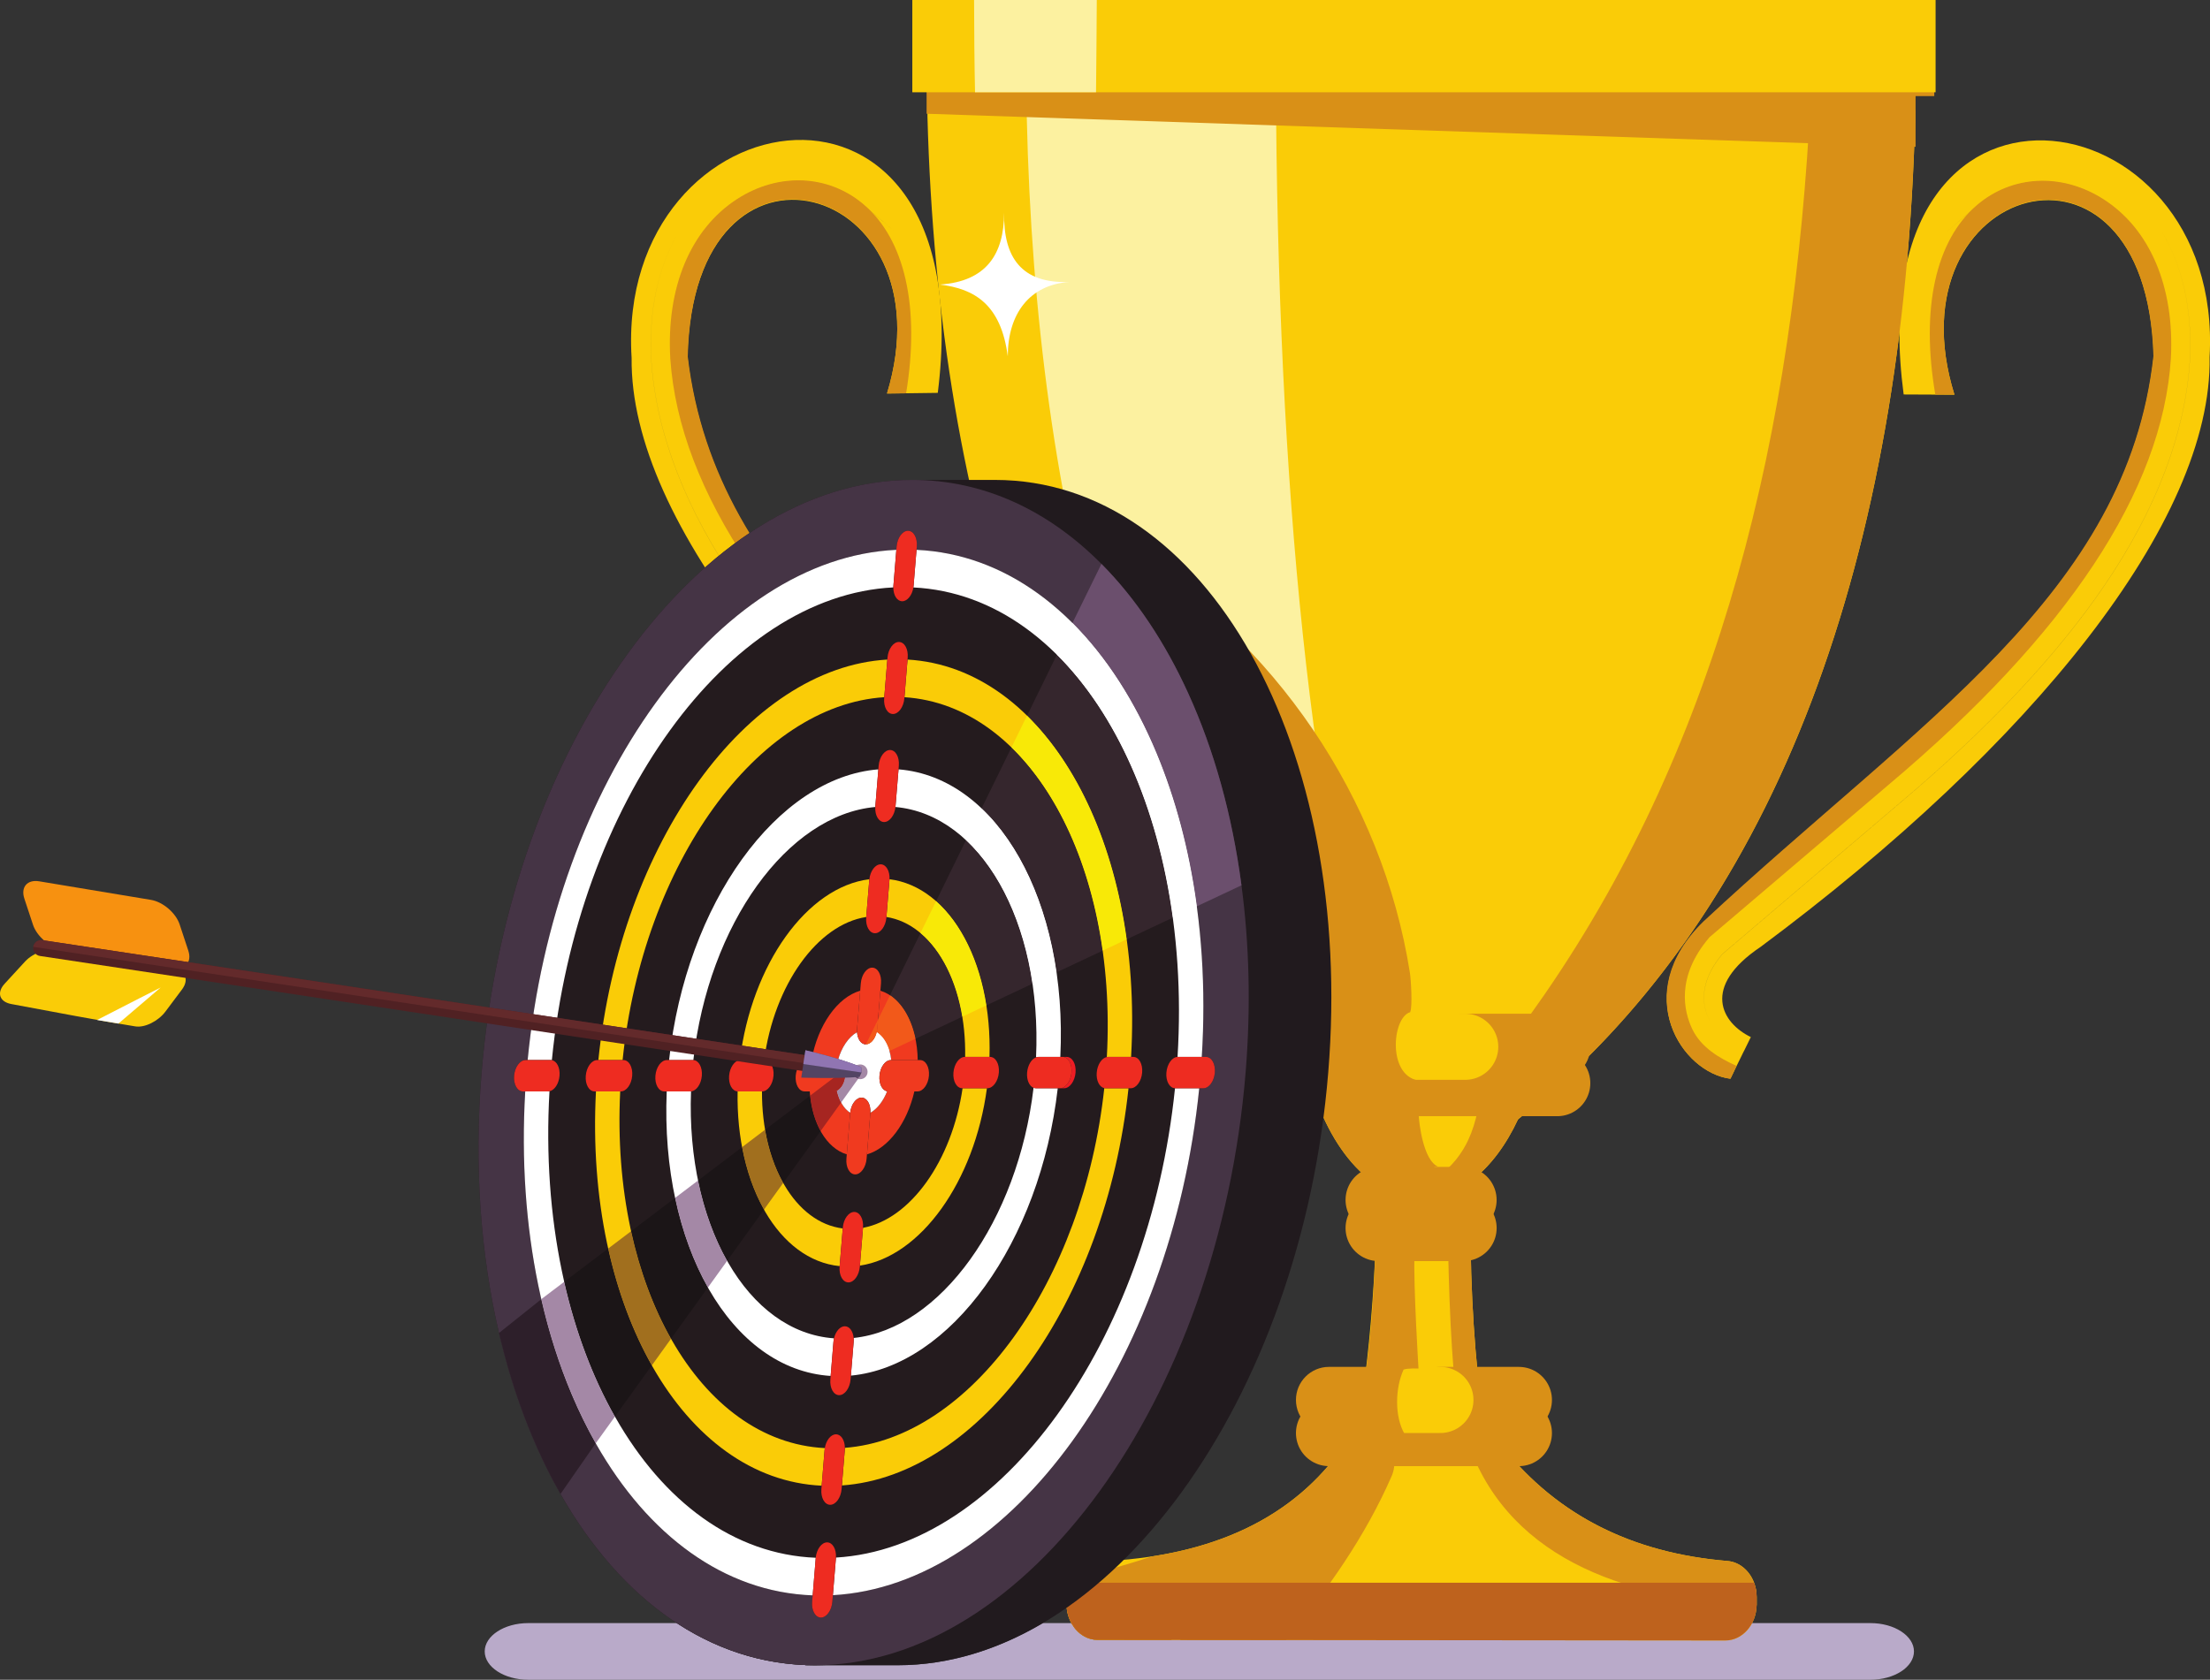 <?xml version="1.0" encoding="UTF-8"?> <!-- Created with Inkscape (http://www.inkscape.org/) --> <svg xmlns="http://www.w3.org/2000/svg" xmlns:cc="http://creativecommons.org/ns#" xmlns:dc="http://purl.org/dc/elements/1.1/" xmlns:rdf="http://www.w3.org/1999/02/22-rdf-syntax-ns#" width="1e3" height="760.29" version="1.1" viewBox="0 0 1e3 760.29" xml:space="preserve"><rect x="0" y="0" width="1e3" height="760.29" fill="#333333" stroke="none"/><defs><clipPath id="clipPath144"><path d="m2479.9 2446.2c-0.02 0.04-0.03 0.08-0.05 0.12 0.03-0.08 0.02-0.04 0.05-0.12m-0.24 0.57c-40.21 95.19-73.33 198.52-98.53 308.42h0.02c25.18-109.88 58.31-213.21 98.51-308.42"></path></clipPath></defs><g transform="matrix(1.395 0 0 -1.395 -87.25 972.39)"><g transform="scale(.1)"><path d="m6692.7 1520.5h-4354c-77.57 0-141.03 41.34-141.03 91.88s63.46 91.89 141.03 91.89h481.87c35.17-23 71.39-43.26 108.68-60.7 0.02-0.01 0.04-0.02 0.06-0.02 0.22-0.11 0.47-0.22 0.69-0.33 0.09-0.04 0.2-0.09 0.29-0.13 0.15-0.07 0.32-0.15 0.47-0.22 0.16-0.08 0.35-0.16 0.52-0.24 0.07-0.03 0.16-0.07 0.23-0.11 0.24-0.11 0.51-0.24 0.75-0.35h0.01c95.73-44.32 198.14-69.86 305.71-73.99l-0.05-0.59h299.29c162.43 0 321.49 48.49 470.86 136.68h92.57c1.12-2.04 2.3-4.03 3.52-5.98 10.37 1.93 20.74 3.91 31.1 5.98h4.8c-11.45-2.88-22.96-5.57-34.5-8.16 18.5-28.07 47.57-46.26 80.43-46.33l236.42-0.23c22.01 10.1 43.79 20.67 65.27 31.81-11.28-10.81-22.82-21.33-34.39-31.84l343.3-0.33c15.12 18.23 30.07 36.58 44.82 55.08h1851.2c77.57 0 141.04-41.35 141.04-91.89s-63.47-91.88-141.04-91.88" fill="#b9aac9"></path><path d="m6211.6 3874.6 576.01 490.53c285.49 240.52 508.76 477.91 663.51 705.47 169.11 248.7 262.45 494.44 277.4 730.41 8.69 163.27-23.92 307.62-92.07 419.84 68.23-112.25 100.88-256.67 92.19-420.04-14.96-235.98-108.29-481.71-277.4-730.41-154.75-227.56-378.02-464.95-663.51-705.47l-576-490.53c-59.61-71.24-74.61-143.82-43.35-210 2.99-6.32 6.3-12.42 9.89-18.28-3.64 5.93-6.99 12.09-10.01 18.48-31.26 66.18-16.26 138.76 43.34 210zm827.66 2429c113.81 97 274 104.82 408.09 19.91 57.22-36.24 104.29-85.44 140.11-145.05-35.81 59.52-82.83 108.65-139.99 144.85-134.09 84.91-294.28 77.09-408.09-19.91-135.27-115.28-135.39-115.08-0.12 0.2zm-800.9-2833 13.18 26.9c-49.23 21.96-95.14 61.48-124.82 111.23 29.68-49.66 75.53-89.1 124.7-111.03l30.47 62.21 0.18-0.08 22.46 45.85c-94.22 45.6-162.77 162.38 32.17 292.98 877.89 653.01 1465.5 1380.7 1455.9 1913.8 48.73 863.89-1147.1 1050-992.35-121.8l164.71-0.74c-213.03 683.6 624.29 935.47 646.43 123.16-86.04-772.33-761.35-1183.8-1459.9-1834.6-239.56-234.05-70.18-488.54 86.89-507.86" fill="#facc07"></path><path d="m6150.5 3980.5c698.59 650.82 1373.9 1062.3 1459.9 1834.6-22.14 812.31-858.54 558.59-645.51-125.01l-61.98-0.02c-47.45 277.89 0.2 500.12 135.47 615.4 113.81 97.01 274 104.82 408.09 19.91 152.51-96.57 232.89-285.28 220.53-517.73-27.19-428.75-335.42-894.43-916.1-1383.7l-580.11-494.01-1.71-2.03c-108.72-128.12-81.12-240.06-55-295.38 28.33-59.98 87.84-95.2 144.07-120.28l-19.76-41.91c-157.06 19.32-327.48 276.06-87.93 510.12" fill="#d99017"></path><path d="m4312.2 3675.4c-2.98-6.42-6.29-12.61-9.89-18.57 3.55 5.9 6.83 12.02 9.77 18.36 30.84 66.45 15.38 138.9-44.68 209.63l-579.12 485.56c-287.02 238.06-511.8 473.52-668 699.75-170.69 247.24-265.6 492.16-282.06 728-9.73 163.29 22 307.99 89.51 420.83-67.43-112.81-99.12-257.44-89.39-420.63 16.46-235.84 111.37-480.76 282.06-728 156.2-226.23 380.98-461.69 667.99-699.75l579.13-485.56c60.06-70.73 75.52-143.17 44.68-209.62m-887.94 2631.2c-114.43 96.02-274.67 102.45-408.21 16.39-56.93-36.68-103.64-86.22-139.06-146.05 35.44 59.92 82.19 109.53 139.18 146.25 133.54 86.06 293.78 79.63 408.21-16.39 135.99-114.12 135.88-114.32-0.12-0.2m902.73-2317.3c-702.72 644.79-1380.6 1050.4-1471.6 1822 16.95 812.48 855.86 567.81 647.2-117.6l164.7 2.16c147.3 1173.2-1047.3 976.71-993.09 113.26-6.17-533.19 586.05-1255.8 1468.1-1901.2 195.76-128.92 127.96-246.29 34.03-292.7l22.75-45.66 0.18 0.08 30.87-61.93c49.03 22.34 94.62 62.17 123.99 112.09-29.36-50.01-75.02-89.92-124.11-112.3l13.35-26.79c156.94 20.67 324.69 276.61 83.65 508.6" fill="#facc07"></path><path d="m4327.9 3991.4c-702.72 644.79-1380.6 1050.4-1471.6 1822 16.95 812.48 854.95 565.95 646.29-119.45l61.98 0.51c45.67 278.29-3.4 500.1-139.39 614.22-114.43 96.02-274.67 102.46-408.22 16.39-151.89-97.88-231.06-287.27-217.21-519.61 29.92-428.51 341.12-891.52 924.91-1375.7l583.24-489.02 1.73-2c109.54-127.19 82.65-239.36 56.88-294.91-27.94-60.21-87.23-95.94-143.29-121.51l20.02-41.74c156.94 20.67 325.71 278.87 84.67 510.86" fill="#d99017"></path><path d="m3633.7 6594.1c35.18-1314.3 401.19-2403.2 1121.9-3090.6 40.45-38.74 82.12-76.19 124.92-112.07 9.18-7.93 18.48-15.6 27.78-23.27 35.63-29.25 71.93-57.73 109.12-85.17 0.34-3.37 0.79-6.75 1.23-10.13h456.98c0.34 3.51 0.79 6.89 1.12 10.13 9.97 7.42 19.83 14.83 29.69 22.37 14.45 11.05 28.91 22.23 43.14 33.67 8.06 6.38 16.13 12.88 24.08 19.5 828.48 673.35 1227.9 1824.6 1264.1 3235.5 0.56 23.66-4.81 45.89-14.79 64.61-17.81 33.67-49.85 56.3-86.49 56.3h-3001.3c-36.75 0-68.79-22.63-86.49-56.3-9.97-18.72-15.46-40.95-14.9-64.61" fill="#facc07"></path><path d="m6323.4 1788.5v-25.8c-1.2-63.6-46.1-114.8-101.4-114.8l-2036 1.9c-56 0.1-101.3 52.7-101.3 117.7v19.1c0 17.3 3.2 33.8 9.1 48.6 15.6 39.7 49.7 67.5 89.7 68.9 379.1 14.2 641.2 145 801.7 376.9 1.2 1.7 2.5 3.39 3.6 5.1 7.8 11.3 15.3 22.89 22.5 34.7 1.1 1.7 2.2 3.39 3.3 5.2 6.8 1.6 15 29.8 23.4 75.79 1 5.61 2 11.31 3 17.4 1.8 10.81 3.6 22.41 5.4 34.6 18.3 124.31 36.1 318.81 41.2 488.61 1.6 49.09 1.9 96.2 1.1 138.89-0.3 16.91-0.9 33-1.7 48.31-0.3 6-0.6 11.69-1 17.4-4.4 68.2 42.3 125.9 101.1 125.9h114.1c27.3 0 51.8-12.4 69.8-32.4 21.8-23.9 34.2-58.71 31.1-96.31l-0.1-1.29c-1.3-14.6-2.3-29.9-3.2-45.8-0.2-5.41-0.5-11-0.8-16.8-8.6-194.1 7.4-469.4 27.6-626.51 1.6-12.3 3.1-23.89 4.8-34.6 0.9-6.09 1.8-11.89 2.7-17.4 8.2-48.99 16.6-76.09 24-69.29 3-4.3 6-8.6 9.2-12.9 4.5-6.2 8.9-12.4 13.5-18.4 5.4-7.21 10.8-14.2 16.4-21.1 181.5-229.7 428.8-349.1 732.6-374.3 38.9-3.2 71.6-31.41 86.2-70.6 5.4-14.3 8.4-30.1 8.4-46.7" fill="#facc07"></path><path d="m5090.6 3164.7c44.87 4.89 90.81 2.06 135.59-0.7 52.01-3.2 103.83-7.68 155.9-9.14 10.38-0.29 19.96-1.7 29.12-3.84-3.13-2.6-6.21-5.39-9.4-7.84-1.23-14.57-2.24-29.91-3.13-45.77-25.77-19.89-52.99-35.1-81.34-45.5-27.45-10.01-55.9-15.21-85.03-15.21-50.75 0-99.15 15.85-143.74 44.85-0.33 16.9-0.89 33.02-1.68 48.37-1.98 1.31-3.91 2.77-5.87 4.15 4.07 9.31 7.38 19.46 9.58 30.63" fill="#d99017"></path><path d="m4837.2 3747.7c0-141.07 26.22-271.86 71.03-379.51 44.03-106.22 106.1-189.82 178.81-238.58 45.82-30.81 95.78-47.71 148.21-47.71 29.13 0 57.59 5.2 85.04 15.21 28.45 10.4 55.79 25.74 81.67 45.76 58.14 44.86 108.67 112.6 147.55 196.19 42.01 89.97 70.35 198.41 80.1 316.85 2.35 27.95 3.58 56.29 3.81 85.15v6.64c0 367.81-178.25 665.93-398.17 665.93-210.73 0-383.26-273.94-397.15-620.69-0.56-14.95-0.9-30.03-0.9-45.24" fill="#facc07"></path><path d="m5173.6 3368.2c-2.98 7.67-5.96 15.34-8.91 23.27-13.73 35.88-27.1 73.33-40.08 112.07-231.23 687.38-348.66 1776.2-359.95 3090.6-0.18 23.66 1.59 45.89 4.79 64.61 5.67 33.67 15.95 56.3 27.74 56.3h-757.67c-30.34 0-56.8-22.63-71.42-56.3-8.23-18.72-12.76-40.95-12.3-64.61 29.05-1314.3 331.28-2403.2 926.4-3090.6 33.39-38.74 67.81-76.19 103.15-112.07 7.58-7.93 15.26-15.6 22.94-23.27 29.42-29.25 59.39-57.73 90.1-85.17 0.28-3.37 0.65-6.75 1.02-10.13h109.6c-0.14 3.38-0.29 6.76-0.4 10.13-11.93 27.44-23.58 55.92-35.01 85.17" fill="#fcf1a0"></path><path d="m5319.9 3177.6c0.11-27.05 0.22-53.96 0.45-80.48 1.56-244.17 8.51-466.49 26.44-643.31 0.33-3.65 0.78-7.28 1.12-10.79 68.34-7.41 86.82-88.02 44.47-123.52-3.58-2.99-7.73-5.72-12.32-8.06 120.77-384.32 497.31-531.37 943.42-548.79v25.88c0 61.88-41.45 112.85-94.66 117.27-312.91 26-565.99 151.85-748.94 395.37-4.59 5.98-9.07 12.23-13.55 18.46 11.42 0.27 22.07 4.55 30.8 11.57 15.35 12.1 25.32 32.38 25.32 55.52 0 18.59-6.49 35.23-16.91 47.45-10.53 12.1-24.88 19.64-40.9 19.64h-38.98c-20.17 157.06-36.19 432.42-27.56 626.53 1.01 21.98 2.24 42.91 3.92 62.54 58.14 44.86 108.67 112.6 147.55 196.19 844.83 670.62 1251.6 1830.5 1288.1 3255 0.56 23.66-4.81 45.89-14.79 64.61h76.64v299.68h-391.56c-1.45-67.09-3.69-176.81-6.61-243.38-0.67-18.72-1.56-37.58-2.46-56.3-53.11-1089.3-291.4-2086.7-865.45-2917.6-62.18-90.22-128.39-178.37-198.75-264.44-8.29-77.88-19.38-145.49-46.27-203.73-5.15-11.19-10.87-21.85-17.36-32.38-13.56-22.36-30.36-43.42-51.2-62.92" fill="#d99017"></path><g fill="none" stroke-linecap="round" stroke-miterlimit="10" stroke-width="214.51"><path d="m4936.3 2320.8h615.85" stroke="#d99017"></path><path d="m5297.7 2428.3h254.46" stroke="#d99017"></path><path d="m5093.2 2428.3h204.41" stroke="#facc07"></path></g><path d="m5016.6 2321.1h-80.3c-59.23 0-107.25 48.02-107.25 107.25 0 59.24 48.02 107.26 107.25 107.26h145.31c59.23 0 42.25-48.02 42.25-107.26 0-59.23-48.02-107.25-107.26-107.25" fill="#d99017"></path><g fill="none" stroke-linecap="round" stroke-miterlimit="10" stroke-width="214.51"><g stroke="#d99017"><path d="m5097.2 2986.1h275.58"></path><path d="m5199.9 3077.2h172.81"></path><path d="m5097.2 3077.2h39.43"></path><path d="m4804.3 3456.2h872.33"></path><path d="m5378.1 3574.2h298.52"></path></g><path d="m4804.3 3574.2h573.81" stroke="#facc07"></path></g><path d="m3631 6601.5 3207.9-107.26v185.93h-3207.9v-78.67" fill="#d99017"></path><path d="m3584.7 6970.7v-299.55h3319.1v299.55h-3319.1" fill="#facc07"></path><path d="m3785 6970.7c0.11-87.24 1.23-215.69 3.13-299.55h392.45c1.01 83.72 1.91 212.18 2.47 299.55h-398.05" fill="#fcf1a0"></path><path d="m4796.6 1649.2c135.34 163.18 257.49 336.48 342.79 531.79 16.33 37.39 10.7 80.08-26.91 102.61-2.55 1.53-5.3 2.81-8.13 3.98 2.78 5.23 5.6 10.42 8.31 15.7 2.63 5.12 4.6 10.21 6.05 15.23h62.4c-32.49 56.18-30.4 148.28-2.88 208.33 13.96 5.03 48.34 3.34 48.34 3.34s-16.51 263.56-13.2 371.41c0.87 0.14 1.68 0.25 2.59 0.41 3.58 1.51 7.16 3.02 10.75 4.53 1.2 0.65 2.17 1.55 3.26 2.32 4.78-4.97 4.42-0.2 4.37 4.58-0.05 4.6 0.18 9.21 5.56 5.08 45.91-35.25 111.28 5.84 65.92 40.66-70.24 53.93-76.26 151.14-29.16 222.15 0.84 1.27 1.55 2.53 2.25 3.79h11.34c-48.24 20.09-61.98 141.79-62.98 167.49-0.87 21.59 28.58 109.84 7.02 111.31-109.81 7.52-94.81 205.02-34.81 222.52 8.2 18 2.55 106.25-0.75 127.55-89.2 566.69-439.9 1080.1-930.5 1375.8-93.9 56.69-179.5-90.3-85.8-146.7 214.4-129.31 397.4-302.7 539.6-504.71-29.2 7.01-63.9-2.5-83.8-22.39-35.9-35.9-28.2-83.8 0-120.2 150.5-194.4 209.2-442.8 263.6-678.31-17.2-11.29-30-28.99-38-49.39-16.5-42.5-16.4-87.9-3.5-131.3 3.6-12 9.1-21.91 15.7-30.11-13-19.89-17.2-45.6-12.7-70.99 0.7-4.01 1.6-7.91 2.4-11.9-4.28-2.73-8.24-5.97-11.99-9.52 8.88-7.65 17.77-15.29 26.75-22.81 9.18-7.93 18.48-15.6 27.78-23.27 43.98-106.11 105.97-189.64 178.58-238.42 0.78-15.31 1.34-31.39 1.67-48.25l0.23-0.14v-0.14c0.79-42.64 0.45-89.71-1.12-138.85-4.52-149.32-13.53-282.56-29.4-405.54-0.78-6.05-6.79-47.17-7.58-52.99-1.41-10.41-2.82-20.44-4.24-30.06-1.8-12.22-3.59-23.79-5.38-34.59-1.01-6.1-2.02-11.83-3.02-17.42-8.41-46.02-16.59-74.24-23.42-75.8-1.01-1.82-2.13-3.51-3.25-5.2-7.17-11.83-14.68-23.4-22.52-34.71-1.12-1.69-2.35-3.38-3.58-5.07-134.01-193.61-338.81-316.67-623.32-360.33-85.5-28.75-172.86-52.58-261.05-70.63-10.2-18.3-16.15-40.06-16.15-63.49v-19.11c0-25.89 7.27-49.73 19.45-69.14 17.99 3.35 35.97 6.85 53.91 10.66-17.38-4.7-34.91-8.89-52.51-12.84 18.5-28.07 47.57-46.26 80.43-46.33l236.42-0.23c22.01 10.1 43.79 20.67 65.27 31.81-11.28-10.81-22.82-21.33-34.39-31.84l343.3-0.33" fill="#d99017"></path><path d="m6323.4 1788.5v-25.8c-1.2-63.6-46.1-114.8-101.4-114.8l-2036 1.9c-56 0.1-101.3 52.7-101.3 117.7v19.1c0 17.3 3.2 33.8 9.1 48.6h2221.2c5.4-14.3 8.4-30.1 8.4-46.7" fill="#be621d"></path><path d="m3882.5 6280.2c-2.73-143.87 55.33-230.44 211.53-224.52-128.32-8.79-199.69-102.45-199.69-241.37-21.9 168.37-107.56 219.3-220.19 232.95 151.31 10.19 207.96 99.4 208.35 232.94" fill="#fff"></path><path d="m3212.3 3538.8c-19.01 3.36 326.96-132.81 326.96-132.81s-343.61-77.92-335.42-78.05l8.46 210.86" fill="#100f0d"></path><path d="m3852.4 5413.4h-271l-343.51-3845.8h299.29c684.29 0 1309.6 860.93 1396.6 1922.9 87.04 1062-397.14 1922.9-1081.4 1922.9" fill="#211a1e"></path><path d="m3584.2 5413.4c-684.29 0-1309.6-860.93-1396.6-1922.9-87.05-1062 397.13-1922.9 1081.4-1922.9s1309.6 860.93 1396.6 1922.9c87.04 1062-397.14 1922.9-1081.4 1922.9" fill="#241b1e"></path><path d="m4565.9 3490.6c-2.29-28.01-18.85-50.82-36.91-50.82h-13.78c-90.11-891.94-611.86-1613.3-1188.2-1644.9l-1.83-21.7c-2.28-28.02-18.85-50.82-36.91-50.82-18.05 0-30.9 22.8-28.62 50.82l1.72 21.04c-289.01 10.61-535.97 197.25-703.68 493.44-76.59 135.07-136.61 293.04-176.62 467.57-47.04 205.26-66.35 433.41-52.15 674.22h-7.26c-18.16 0-30.92 22.71-28.63 50.83 2.29 28.01 18.85 50.82 36.91 50.82h6.98c87.37 900.04 614.63 1628.8 1195.9 1655.4l0.97 11.18c2.28 27.92 18.75 50.73 36.9 50.73 18.06 0 30.82-22.81 28.54-50.73l-0.88-11.18c190.67-8.75 362.87-94.29 505.79-237.27 98.84-98.86 183.68-225.27 250.98-372.9 73-159.92 125.27-344.79 152.41-546.41 20.75-154.24 26.8-318.35 16.1-488.6h13.68c18.06 0 30.91-22.72 28.63-50.74m86.41 607.48c-30.34 229.83-89.52 440.29-172.41 622.37-75.52 166.25-170.79 308.76-281.83 420.56-171.77 172.95-381.27 272.46-613.89 272.46-684.27 0-1309.6-860.95-1396.6-1922.9-24.81-303.17-3.16-589.97 56.44-844.93 45.56-195.01 113.25-371.41 199.44-522.39 195.59-343.49 485.86-555.63 825.53-555.63 684.27 0 1309.6 860.95 1396.7 1923 17.39 212.33 12.02 416.56-13.37 607.48" fill="#453445"></path><path d="m3588.1 5064.5c-3.99-25.25-19.44-44.79-36.18-44.79-16.79 0-28.99 19.54-28.84 44.79-538.09-26.36-1025.8-700.85-1107.6-1533.8 16.1-2.88 27-24.42 24.86-50.47-2.12-25.91-16.32-47.24-32.71-50.4-47.51-826.96 331-1492.6 863.78-1513.6 2.53 27.67 18.95 50.05 36.89 50.05 17.74 0 30.43-22.04 28.67-49.4 533.11 31.56 1015.2 698.22 1099.7 1522.9-17.72 0.52-30.22 23.11-27.95 50.79 2.27 27.77 18.47 50.28 36.27 50.79 50.87 828.15-325.35 1497.1-856.92 1523.2m-84.43-234.03 0.52 6.33c2.31 28.09 18.8 50.8 36.9 50.8 18.05 0 30.88-22.71 28.57-50.8l-0.51-6.33c448.37-26.1 765.52-590.05 725.08-1289.2h7.39c18.05 0 30.88-22.71 28.57-50.8-2.29-28.01-18.85-50.8-36.9-50.8h-7.38c-73.8-695.66-479.76-1257.5-929.72-1288.8l-0.98-11.97c-2.3-28.01-18.85-50.8-36.9-50.8-18.1 0-30.92 22.79-28.62 50.8l0.92 11.21c-449.57 20.94-769.07 581.55-732.15 1279.3h-4.4c-18.05 0-30.88 22.72-28.57 50.81 2.29 28.01 18.85 50.8 36.89 50.8h3.91c71.21 703.88 482.54 1273.2 937.38 1299.5" fill="#241b1e"></path><path d="m3598.3 5186.5-9.5-115.94c-0.17-2.03-0.41-4.04-0.72-6.01 531.57-26.16 907.79-695.09 856.92-1523.2l0.63 0.01h77.96c56.31 895.29-350.55 1618.8-925.29 1645.2m-65.47 0c-581.31-26.6-1108.5-755.43-1195.9-1655.4h74.88c1.27 0 2.5-0.11 3.71-0.33 81.81 832.98 569.49 1507.5 1107.6 1533.8 0.02 1.97 0.1 3.98 0.27 6.01l9.5 115.94m903.85-1746.8c-84.53-824.65-566.6-1491.3-1099.7-1522.9l-0.1-1.4-9.89-120.66c576.41 31.66 1098.2 753.01 1188.3 1644.9h-77.96l-0.62 0.01m-2029-9.88c-1.38-0.27-2.78-0.41-4.19-0.41h-74.49c-52.79-893.99 356.46-1614.1 932.46-1635.2l9.94 121.27 0.06 0.75c-532.78 21.09-911.29 686.68-863.78 1513.6" fill="#fff"></path><path d="m3559.2 4708.4-0.3-3.68c-2.3-28.01-18.85-50.81-36.9-50.81-18.1 0-30.87 22.8-28.58 50.81l0.31 3.68c-411.47-26.19-783.12-540.82-848.78-1177.4h2.62c18.1 0 30.86-22.79 28.57-50.8-2.3-28.09-18.8-50.81-36.9-50.81h-2.08c-31.54-630.61 257.35-1136.7 663.74-1157.3 4.01 25.13 19.45 44.69 36.21 44.69 16.53 0 28.67-19.12 28.84-43.86 406.84 30.86 773.36 538.35 841.44 1167.2-15.84 3.16-26.59 24.56-24.47 50.4 2.12 25.91 16.37 47.25 32.73 50.4 35.14 632.04-251.34 1141.5-656.45 1167.5m-84.66-234.12 0.98 11.97c2.3 28.09 18.8 50.81 36.9 50.81 18.05 0 30.87-22.72 28.57-50.81l-0.98-11.96c321.93-25.63 549.43-430.13 524.76-933h20.85c18.05 0 30.87-22.71 28.57-50.8-2.3-28.01-18.85-50.8-36.9-50.8h-20.85c-57.36-499.41-347.55-901.85-670.99-932.49l-1.03-12.55c-2.3-28.09-18.85-50.81-36.89-50.81-18.11 0-30.93 22.72-28.63 50.81l0.94 11.5c-323.15 20.54-552.97 421.82-531.75 923.26h-8.08c-18.05 0-30.88 22.72-28.57 50.81 2.29 28.01 18.85 50.8 36.9 50.8h7.41c54.89 507.58 350.47 917.36 678.79 943.26" fill="#241b1e"></path><path d="m3569.2 4830.5-10.01-122.09c405.11-25.98 691.59-535.47 656.45-1167.5 1.38 0.27 2.77 0.4 4.17 0.4h74.47c40.44 699.15-276.71 1263.1-725.08 1289.2m-65.48 0c-454.84-26.31-866.17-595.59-937.38-1299.5h78.6c65.66 636.56 437.31 1151.2 848.78 1177.4l10 122.09m703.66-1390.4c-68.08-628.8-434.6-1136.3-841.44-1167.2 0.01-2.27-0.07-4.59-0.27-6.95l-9.43-115.08c449.96 31.31 855.92 593.12 929.72 1288.8h-74.48c-1.4 0-2.77 0.13-4.1 0.4m-1570.2-10.68h-78.64c-36.92-697.71 282.58-1258.3 732.15-1279.3l9.49 115.84c0.17 2.07 0.42 4.11 0.74 6.12-406.39 20.63-695.28 526.69-663.74 1157.3" fill="#facc07"></path><path d="m3529.9 4352.2c-2.9-27.18-19.09-48.85-36.72-48.85-17.67 0-30.27 21.67-28.7 48.84-284.96-25.64-540.88-380.86-590.13-821.18 17.58-0.8 29.85-23.28 27.6-50.78-2.23-27.19-17.75-49.34-35.16-50.73-15.98-434.71 183.55-781.61 463.84-801.29 5.24 22.47 19.61 39.17 35.14 39.17 15.21 0 26.7-16.14 28.57-38.03 280.8 29.54 532.18 378.38 583.52 811.8-13.86 5.43-22.87 25.5-20.91 49.35 1.96 23.92 14.25 43.94 29 49.36 19.84 436.27-177.13 786.95-456.05 812.34m-84.62-234.43c3 26.91 19.08 48.42 36.66 48.42 17.53 0 30.13-21.5 28.73-48.41 195.55-24.54 333.55-269.9 324.29-576.48h1.78c18.05 0 30.87-22.71 28.57-50.8-2.3-28.01-18.85-50.8-36.9-50.8h-1.78c-40.52-303.18-215.18-546.36-412-575.56l-0.3-3.67c-2.31-28.08-18.85-50.8-36.9-50.8-18.1 0-30.93 22.72-28.62 50.8l0.16 2.02c-196.79 19.7-336.97 261.76-330.96 566.95-17.58 0.74-29.94 23.17-27.68 50.79 2.21 26.98 17.66 49.12 34.93 50.71 38.29 311.36 218.2 561.93 420.02 586.83" fill="#241b1e"></path><path d="m3540 4474.3-9.85-120.14-0.18-1.96c278.92-25.39 475.89-376.07 456.05-812.34 2.57 0.94 5.22 1.44 7.9 1.44h70.84c24.67 502.87-202.83 907.37-524.76 933m-65.47-0.01c-328.32-25.9-623.9-435.68-678.79-943.26h77.71l0.97-0.02c49.25 440.32 305.17 795.54 590.13 821.18l0.13 1.97 9.85 120.13m503.4-1033.1c-51.34-433.42-302.72-782.26-583.52-811.8 0.35-4.08 0.36-8.36 0-12.78l-8.97-109.36c323.44 30.64 613.63 433.08 670.99 932.49h-70.84c-2.68 0-5.24 0.5-7.66 1.45m-1111.1-11.65-1.74-0.08h-77.04c-21.22-501.44 208.6-902.72 531.75-923.26l9.05 110.41c0.33 4 0.95 7.9 1.82 11.64-280.29 19.68-479.82 366.58-463.84 801.29" fill="#fff"></path><path d="m3500.7 3995.3-0.15-1.9c-2.3-28.01-18.86-50.81-36.91-50.81-18.1 0-30.86 22.8-28.57 50.81l0.16 1.88c-158.36-24.28-298.68-220.26-331.17-464.25h1.81c18.04 0 30.86-22.79 28.57-50.8-2.31-28.09-18.85-50.81-36.9-50.81h-0.49c-1.03-237.85 108.49-425.57 261.97-444.7l0.22 2.72c2.3 28.09 18.85 50.81 36.95 50.81 18.05 0 30.88-22.72 28.57-50.81l-0.05-0.68c153.4 28.25 288.52 217.06 323.03 452.94h-1.17c-18.09 0-30.86 22.79-28.57 50.8 2.31 28.09 18.8 50.8 36.9 50.8h1.17c4.21 239.28-103.11 430.14-255.37 454m-85.08-239.27 1.97 24.04c2.29 28.01 18.8 50.81 36.9 50.81 18.05 0 30.87-22.8 28.57-50.81l-1.97-24.01c70.41-21.27 119.41-111.62 121.1-225.03h7.84c18.05 0 30.87-22.79 28.58-50.8-2.31-28.09-18.86-50.81-36.9-50.81h-10.36c-23.93-103.66-84.41-184.51-153.79-204.48l-1.14-13.9c-2.3-28.09-18.86-50.88-36.91-50.88-18.1 0-30.86 22.79-28.56 50.88l1.14 13.94c-66.05 20.01-113.24 100.83-120.16 204.44h-16.88c-18.1 0-30.93 22.72-28.63 50.81 2.3 28.01 18.85 50.8 36.96 50.8h14.35c20.28 113.36 84.03 203.68 157.89 225" fill="#241b1e"></path><path d="m3510.7 4117.8-0.16-2.39-9.84-120.09c152.26-23.86 259.58-214.72 255.37-454h78.92c9.26 306.58-128.74 551.94-324.29 576.48m-65.39-0.01c-201.82-24.9-381.73-275.47-420.02-586.83l1.97 0.09h76.8c32.49 243.99 172.81 439.97 331.17 464.25l9.84 120.11 0.24 2.38m381.35-678.07h-78.92c-34.51-235.88-169.63-424.69-323.03-452.94l-10.05-122.62c196.82 29.2 371.48 272.38 412 575.56m-808.62-10.26c-6.01-305.19 134.17-547.25 330.96-566.95l10.02 122.23c-153.48 19.13-263 206.85-261.97 444.7h-78.12l-0.89 0.02" fill="#facc07"></path><path d="m3481.1 3756.1-10.11-123.34c-0.31-3.84-0.89-7.57-1.71-11.16 24.84-15.29 42.41-48.8 47.1-90.53h85.82c-1.69 113.41-50.69 203.76-121.1 225.03m-65.47-0.03c-73.86-21.32-137.61-111.64-157.89-225h80.54c1.76 0 3.47-0.22 5.12-0.63 11.46 41.96 34.59 75.69 62 91.09-0.23 3.61-0.19 7.37 0.12 11.23l10.11 123.31m-75.72-324.31c-3.21-1.49-6.55-2.3-9.96-2.3h-78.01c6.92-103.61 54.11-184.43 120.16-204.44l10.93 133.34 0.16 1.72c-20.67 13.15-36.2 39-43.28 71.68m163.09-1.95c-12.49-31.81-31.97-56.92-54.38-69.79l-0.12-1.66-10.93-133.38c69.38 19.97 129.86 100.82 153.79 204.48h-84.59c-1.29 0-2.54 0.12-3.77 0.35" fill="#f03a1f"></path><path d="m3469.3 3621.6c-5.14-22.71-19.6-39.65-35.19-39.65-15.61 0-27.26 16.91-28.69 39.58-27.41-15.4-50.54-49.13-62-91.09 15.32-3.85 25.53-24.88 23.45-50.17-1.86-22.81-13.09-42.07-26.94-48.51 7.08-32.68 22.61-58.53 43.28-71.68 2.82 27.29 19.01 49.08 36.74 49.08 17.69 0 30.36-21.82 28.69-49.14 22.41 12.87 41.89 37.98 54.38 69.79-16.07 2.91-26.94 24.36-24.8 50.46 2.29 28.01 18.79 50.8 36.9 50.8h1.28c-4.69 41.73-22.26 75.24-47.1 90.53" fill="#fff"></path><path d="m4085.6 3541.3h-13.09c18.05 0 30.88-22.71 28.58-50.8-2.3-28.01-18.85-50.8-36.9-50.8h13.08c18.05 0 34.6 22.79 36.9 50.8 2.3 28.09-10.52 50.8-28.57 50.8" fill="#ed1d24"></path><g fill="#ee2c21"><path d="m4537.4 3541.3h-91.69l-0.63-0.01c-17.8-0.51-34-23.02-36.27-50.79-2.27-27.69 10.23-50.27 27.95-50.79l0.62-0.01h91.69c18.05 0 34.6 22.79 36.9 50.8 2.3 28.09-10.52 50.8-28.57 50.8"></path><path d="m4301.6 3541.3h-81.86c-1.4 0-2.79-0.13-4.17-0.4-16.36-3.15-30.61-24.49-32.73-50.4-2.12-25.84 8.62-47.24 24.47-50.4 1.33-0.27 2.7-0.4 4.1-0.4h81.87c18.04 0 34.6 22.79 36.89 50.8 2.31 28.09-10.52 50.8-28.57 50.8"></path><path d="m4072.5 3541.3h-78.6c-2.68 0-5.33-0.5-7.9-1.44-14.75-5.42-27.04-25.44-29-49.36-1.96-23.85 7.05-43.92 20.91-49.35 2.42-0.95 4.98-1.45 7.66-1.45h78.61c18.05 0 34.6 22.79 36.9 50.8 2.3 28.09-10.53 50.8-28.58 50.8"></path><path d="m3836.8 3541.3h-81.87c-18.1 0-34.59-22.71-36.9-50.8-2.29-28.01 10.47-50.8 28.58-50.8h81.86c18.05 0 34.6 22.79 36.9 50.8 2.3 28.09-10.52 50.8-28.57 50.8"></path><path d="m2411.8 3531h-81.81c-18.1 0-34.66-22.79-36.95-50.8-2.31-28.09 10.52-50.81 28.62-50.81h81.81c1.41 0 2.81 0.14 4.19 0.41 16.39 3.16 30.59 24.49 32.71 50.4 2.14 26.05-8.76 47.58-24.86 50.47-1.21 0.22-2.45 0.33-3.71 0.33"></path><path d="m2647.5 3531h-85.13c-18.04 0-34.6-22.79-36.9-50.8-2.3-28.09 10.53-50.81 28.58-50.81h85.12c18.1 0 34.6 22.72 36.9 50.81 2.29 28.01-10.47 50.8-28.57 50.8"></path><path d="m2873.4 3531h-85.12c-18.05 0-34.61-22.79-36.91-50.8-2.3-28.09 10.53-50.81 28.58-50.81h85.12l1.74 0.07c17.41 1.4 32.93 23.55 35.16 50.74 2.25 27.5-10.02 49.98-27.6 50.78l-0.97 0.02"></path><path d="m3105.9 3531h-78.61l-1.97-0.09c-17.27-1.58-32.72-23.73-34.93-50.71-2.26-27.63 10.1-50.05 27.68-50.79l0.89-0.02h78.61c18.05 0 34.6 22.72 36.9 50.81 2.29 28.01-10.53 50.8-28.57 50.8"></path></g><path d="m3338.3 3531h-94.89c-18.11 0-34.66-22.79-36.96-50.8-2.3-28.09 10.53-50.81 28.63-50.81h94.89c3.41 0 6.75 0.81 9.96 2.3 13.85 6.44 25.08 25.7 26.94 48.51 2.08 25.29-8.13 46.32-23.45 50.17-1.65 0.41-3.36 0.63-5.12 0.63" fill="#f03a1f"></path><path d="m3610 3531h-94.94c-18.1 0-34.61-22.79-36.9-50.8-2.14-26.1 8.73-47.55 24.8-50.46 1.23-0.23 2.48-0.35 3.77-0.35h94.95c18.05 0 34.59 22.72 36.9 50.81 2.29 28.01-10.53 50.8-28.58 50.8" fill="#f03a1f"></path><g fill="#ee2c21"><path d="m3308.3 1966.2c-17.94 0-34.36-22.39-36.89-50.05l-0.06-0.76-9.94-121.26-1.73-21.03c-2.29-28.01 10.53-50.81 28.63-50.81 18.04 0 34.6 22.8 36.9 50.81l1.77 21.64 9.89 120.65 0.1 1.41c1.76 27.36-10.93 49.4-28.67 49.4"></path><path d="m3337.1 2316.8c-16.76 0-32.2-19.56-36.21-44.69-0.32-2.01-0.57-4.05-0.74-6.12l-9.5-115.84-0.91-11.21c-2.3-28.01 10.52-50.8 28.62-50.8 18.05 0 34.6 22.79 36.9 50.8l0.98 11.97 9.43 115.08c0.2 2.36 0.28 4.68 0.27 6.95-0.17 24.74-12.31 43.86-28.84 43.86"></path><path d="m3365.8 2667.4c-15.52 0-29.9-16.7-35.14-39.17-0.87-3.74-1.49-7.64-1.82-11.64l-9.05-110.41-0.94-11.5c-2.3-28.09 10.52-50.81 28.62-50.81 18.05 0 34.6 22.72 36.9 50.81l1.03 12.55 8.97 109.36c0.36 4.42 0.35 8.7 0 12.78-1.86 21.89-13.36 38.03-28.57 38.03"></path><path d="m3396.2 3038.3c-18.1 0-34.65-22.72-36.95-50.81l-0.22-2.72-10.02-122.23-0.17-2.02c-2.3-28.08 10.53-50.8 28.63-50.8 18.05 0 34.6 22.72 36.9 50.8l0.3 3.67 10.05 122.62 0.06 0.68c2.3 28.09-10.53 50.81-28.58 50.81"></path><path d="m3570.7 5248.4c-18.1 0-34.6-22.79-36.9-50.8l-0.91-11.11-9.5-115.94c-0.17-2.03-0.25-4.04-0.26-6.01-0.16-25.25 12.04-44.79 28.83-44.79 16.74 0 32.19 19.54 36.18 44.79 0.31 1.97 0.55 3.98 0.72 6.01l9.5 115.94 0.91 11.11c2.3 28.01-10.52 50.8-28.57 50.8"></path><path d="m3541.1 4887.6c-18.1 0-34.59-22.71-36.9-50.8l-0.52-6.33-10-122.09-0.3-3.68c-2.3-28.01 10.47-50.81 28.57-50.81 18.05 0 34.6 22.8 36.9 50.81l0.3 3.68 10.01 122.09 0.51 6.33c2.31 28.09-10.52 50.8-28.57 50.8"></path><path d="m3512.4 4537.1c-18.1 0-34.6-22.72-36.9-50.81l-0.98-11.97-9.85-120.13-0.13-1.97c-1.57-27.17 11.03-48.84 28.7-48.84 17.63 0 33.83 21.67 36.72 48.85l0.18 1.96 9.85 120.14 0.98 11.96c2.3 28.09-10.52 50.81-28.57 50.81"></path><path d="m3482 4166.2c-17.58 0-33.66-21.51-36.67-48.42l-0.23-2.38-9.84-120.11-0.16-1.88c-2.29-28.01 10.48-50.81 28.57-50.81 18.05 0 34.61 22.8 36.91 50.81l0.15 1.9 9.84 120.09 0.16 2.39c1.4 26.9-11.2 48.41-28.73 48.41"></path></g><path d="m3454.5 3830.9c-18.1 0-34.61-22.8-36.9-50.81l-1.97-24.04-10.11-123.31c-0.31-3.86-0.35-7.62-0.12-11.23 1.43-22.67 13.08-39.58 28.69-39.58 15.59 0 30.05 16.94 35.19 39.65 0.82 3.59 1.4 7.32 1.71 11.16l10.11 123.34 1.97 24.01c2.3 28.01-10.52 50.81-28.57 50.81" fill="#f03a1f"></path><path d="m3419.9 3409.1c-17.73 0-33.91-21.79-36.74-49.08l-0.16-1.72-10.93-133.34-1.14-13.94c-2.3-28.09 10.46-50.88 28.56-50.88 18.05 0 34.61 22.79 36.91 50.88l1.14 13.9 10.93 133.38 0.12 1.66c1.67 27.32-11 49.14-28.69 49.14" fill="#f03a1f"></path><g clip-path="url(#clipPath144)"><path d="m2381.1 2446.2h98.77v308.99h-98.77z" fill="#1b1517"></path></g><path d="m2443.5 2123.2c-86.19 150.98-153.88 327.38-199.44 522.39l137.05 109.56c25.19-109.9 58.31-213.23 98.52-308.42 0.05-0.12 0.13-0.32 0.19-0.45 0.02-0.04 0.03-0.08 0.05-0.12 23.57-55.77 49.58-108.77 77.82-158.64l-114.19-164.32" fill="#2d1f2a"></path><path d="m2620 2374.2c-71.49 126.28-127.49 274.09-164.58 437.33l142.64 108.03c31.54-141.72 79.72-269.89 141.56-379.2l-119.62-166.16" fill="#1b1517"></path><path d="m2557.7 2287.6c-28.24 49.87-54.25 102.87-77.82 158.64-0.03 0.08-0.02 0.04-0.05 0.12-0.06 0.13-0.14 0.33-0.19 0.45-40.2 95.21-73.33 198.54-98.51 308.43l74.35 56.31c37.09-163.24 93.09-311.05 164.58-437.33l-62.32-86.56-0.04-0.06" fill="#a488a6"></path><path d="m2802 2626.9c-56.78 100.44-100.91 218.45-129.53 348.92l142.7 108.08c23.01-108.96 59.32-207.38 106.44-290.86l-119.61-166.14" fill="#1b1517"></path><path d="m2739.7 2540.3c-61.84 109.31-110.02 237.48-141.56 379.2l74.35 56.3c28.62-130.47 72.75-248.48 129.53-348.92l-62.32-86.58" fill="#a16f1e"></path><path d="m2984 2879.7c-42.09 74.62-74.3 162.85-94.37 260.61l142.89 108.22c14.3-76.32 38.65-145.08 71.06-202.72l-119.58-166.11" fill="#1b1517"></path><path d="m2921.6 2793c-47.12 83.48-83.43 181.9-106.44 290.86l74.44 56.38c20.07-97.76 52.28-185.99 94.37-260.61l-62.37-86.63" fill="#a488a6"></path><path d="m3165.9 3132.4c-27.36 48.8-47.57 107.46-58.78 172.64l145.99 110.57c4.55-43.9 16.44-83.23 33.97-114.88l-121.18-168.33" fill="#1b1517"></path><path d="m3103.5 3045.8c-32.41 57.64-56.76 126.4-71.06 202.72l74.63 56.52c11.21-65.18 31.42-123.84 58.78-172.64l-62.35-86.6" fill="#a16f1e"></path><path d="m3287.1 3300.7c-17.53 31.65-29.42 70.98-33.97 114.88l18.27 13.83h58.57c3.41 0 6.75 0.81 9.96 2.3 3.09-14.27 7.8-27.23 13.83-38.41l-66.66-92.6" fill="#a62521"></path><path d="m3353.7 3393.3c-6.03 11.18-10.74 24.14-13.83 38.41 13.85 6.44 25.08 25.7 26.94 48.51 0.13 1.48 0.2 2.95 0.24 4.4l28.64-5.05c3.09-4.6 7.73-8.07 13.17-9.66l-55.16-76.61" fill="#a488a6"></path><path d="m3329.9 3429.4h-58.57l77.2 58.47 18.51-3.26c-0.04-1.45-0.11-2.92-0.24-4.4-1.86-22.81-13.09-42.07-26.94-48.51-3.21-1.49-6.55-2.3-9.96-2.3" fill="#a62521"></path><path d="m3415.6 3469c-2.34 0-4.6 0.33-6.73 0.95l4.68 6.51-17.85 3.15c-2.56 3.81-4.06 8.4-4.06 13.34 0 13.23 10.73 23.95 23.96 23.95s23.95-10.72 23.95-23.95-10.72-23.95-23.95-23.95" fill="#a488a6"></path><path d="m3408.9 3469.9c-5.44 1.59-10.08 5.06-13.17 9.66l17.85-3.15-4.68-6.51" fill="#66476a"></path><path d="m4506.6 4036.8c-0.02 0.19-0.05 0.4-0.08 0.6 0.03-0.21 0.05-0.39 0.08-0.6m-0.13 0.95c-24.56 177.75-68.7 342.27-129.31 488.06 60.65-145.76 104.77-310.32 129.31-488.06" fill="#35262d"></path><path d="m4507.5 4029.9c-0.31 2.28-0.62 4.59-0.94 6.87-0.03 0.21-0.05 0.39-0.08 0.6-0.02 0.15-0.03 0.2-0.05 0.35-24.54 177.74-68.66 342.3-129.31 488.06-70.41 169.34-163.08 313.46-273 423.45l93.96 191.74c111.04-111.8 206.31-254.31 281.83-420.56 82.89-182.08 142.07-392.54 172.41-622.37l-144.82-68.14" fill="#6b4f6d"></path><path d="m4280.1 3922.8c-42.39 307.07-158.73 564.27-323.25 725.79l96.84 197.61c191.76-190.82 327.08-492.98 375.92-853.01l-149.51-70.39" fill="#35262d"></path><path d="m4429.6 3993.2c-48.84 360.03-184.16 662.19-375.92 853.01l50.47 102.99 0.01 0.02c109.92-109.99 202.59-254.11 273-423.45 60.61-145.79 104.75-310.31 129.31-488.06 0.02-0.15 0.03-0.2 0.05-0.35 0.03-0.2 0.06-0.41 0.08-0.6 0.32-2.28 0.63-4.59 0.94-6.87l-77.94-36.69" fill="#fff"></path><path d="m4052.5 3815.7c-32.6 226.34-120.1 415.2-243.13 532.07l96.9 197.73c150.32-146.23 256.78-379.97 295.82-659.38l-149.59-70.42" fill="#35262d"></path><path d="m4202.1 3886.1c-39.04 279.41-145.5 513.15-295.82 659.38l50.54 103.11c164.52-161.52 280.86-418.72 323.25-725.79l-77.97-36.7" fill="#f8e907"></path><path d="m3824.9 3708.5c-22.83 145.6-81.52 266-163.07 338.13l97.01 197.96c108.82-101.56 186.45-266.98 215.7-465.65l-149.64-70.44" fill="#35262d"></path><path d="m3974.5 3779c-29.25 198.67-106.88 364.09-215.7 465.65l50.54 103.13c123.03-116.87 210.53-305.73 243.13-532.07l-77.97-36.71" fill="#fff"></path><path d="m3594.9 3600.2c-13.1 63.99-42.82 114.89-82.65 141.12l98.94 201.91c67.37-56.69 116.18-153.58 135.67-271.49l-151.96-71.54" fill="#35262d"></path><path d="m3746.8 3671.8c-19.49 117.91-68.3 214.8-135.67 271.49l50.68 103.4c81.55-72.13 140.24-192.53 163.07-338.13l-78.08-36.76" fill="#f8e907"></path><path d="m3510.6 3560.6c-8.08 27.79-22.63 49.54-41.28 61.02 0.82 3.59 1.4 7.32 1.71 11.16l2.41 29.43 38.82 79.2c39.83-26.23 69.55-77.13 82.65-141.12l-84.31-39.69" fill="#f2591a"></path><path d="m3450.8 3532.4-16.73 49.47c15.57 0.02 30.02 16.95 35.16 39.65 18.65-11.48 33.2-33.23 41.28-61.02l-59.71-28.1" fill="#fff"></path><path d="m3434.1 3581.9-0.02 0.05 39.3 80.19-2.41-29.43c-0.31-3.84-0.89-7.57-1.71-11.16-5.14-22.7-19.59-39.63-35.16-39.65" fill="#f2591a"></path><path d="m1188 3830.1c38.85-6.46 60.53 18.86 48.17 56.26l-28.01 84.76c-12.35 37.4-54.25 73.28-93.11 79.73l-362.4 60.21c-38.852 6.45-60.532-18.86-48.172-56.26l28.008-84.76c12.359-37.4 54.257-73.28 93.113-79.74l362.4-60.2" fill="#f79110"></path><path d="m1188.2 3829.7c38.82-6.67 51.27-37.91 27.66-69.44l-53.73-71.78c-23.61-31.53-67.58-53.19-97.73-48.14-30.14 5.06-70.399 11.79-89.465 14.96-19.067 3.18-66.344 11.67-105.07 18.88l-207.48 38.63c-38.723 7.21-48.598 36.83-21.949 65.84l66.68 72.56c26.652 29 80.214 47.28 119.03 40.62l362.05-62.13" fill="#facc07"></path><path d="m3314.7 3482.7-2559.8 386.16c-14.157 2.2-23.848 15.46-21.653 29.61 2.196 14.15 15.449 23.85 29.606 21.65l2559.8-386.16c14.15-2.2 23.85-15.46 21.65-29.61-2.2-14.16-15.45-23.85-29.61-21.65" fill="#502123"></path><path d="m733.24 3898.5c2.196 14.15 15.449 23.85 29.606 21.65l2559.8-386.16c14.15-2.2 23.85-15.46 21.65-29.61l-2611 394.12" fill="#632a2b"></path><path d="m1146.7 3766.6-137.11-117.07-69.329 11.54c86.779 44.95 206.44 105.53 206.44 105.53" fill="#fff"></path><path d="m3413.6 3476.4c-77.37-6.26-189.1-2.28-189.1-2.28l5.93 39.13 7.54 49.66s109.21-24.71 180.91-54.51l1.26-17.66-6.54-14.34" fill="#524463"></path><path d="m3420.1 3490.8-188.97 27.35 6.8 44.82s109.21-24.71 180.91-54.51l1.26-17.66" fill="#9075b2"></path></g></g></svg> 